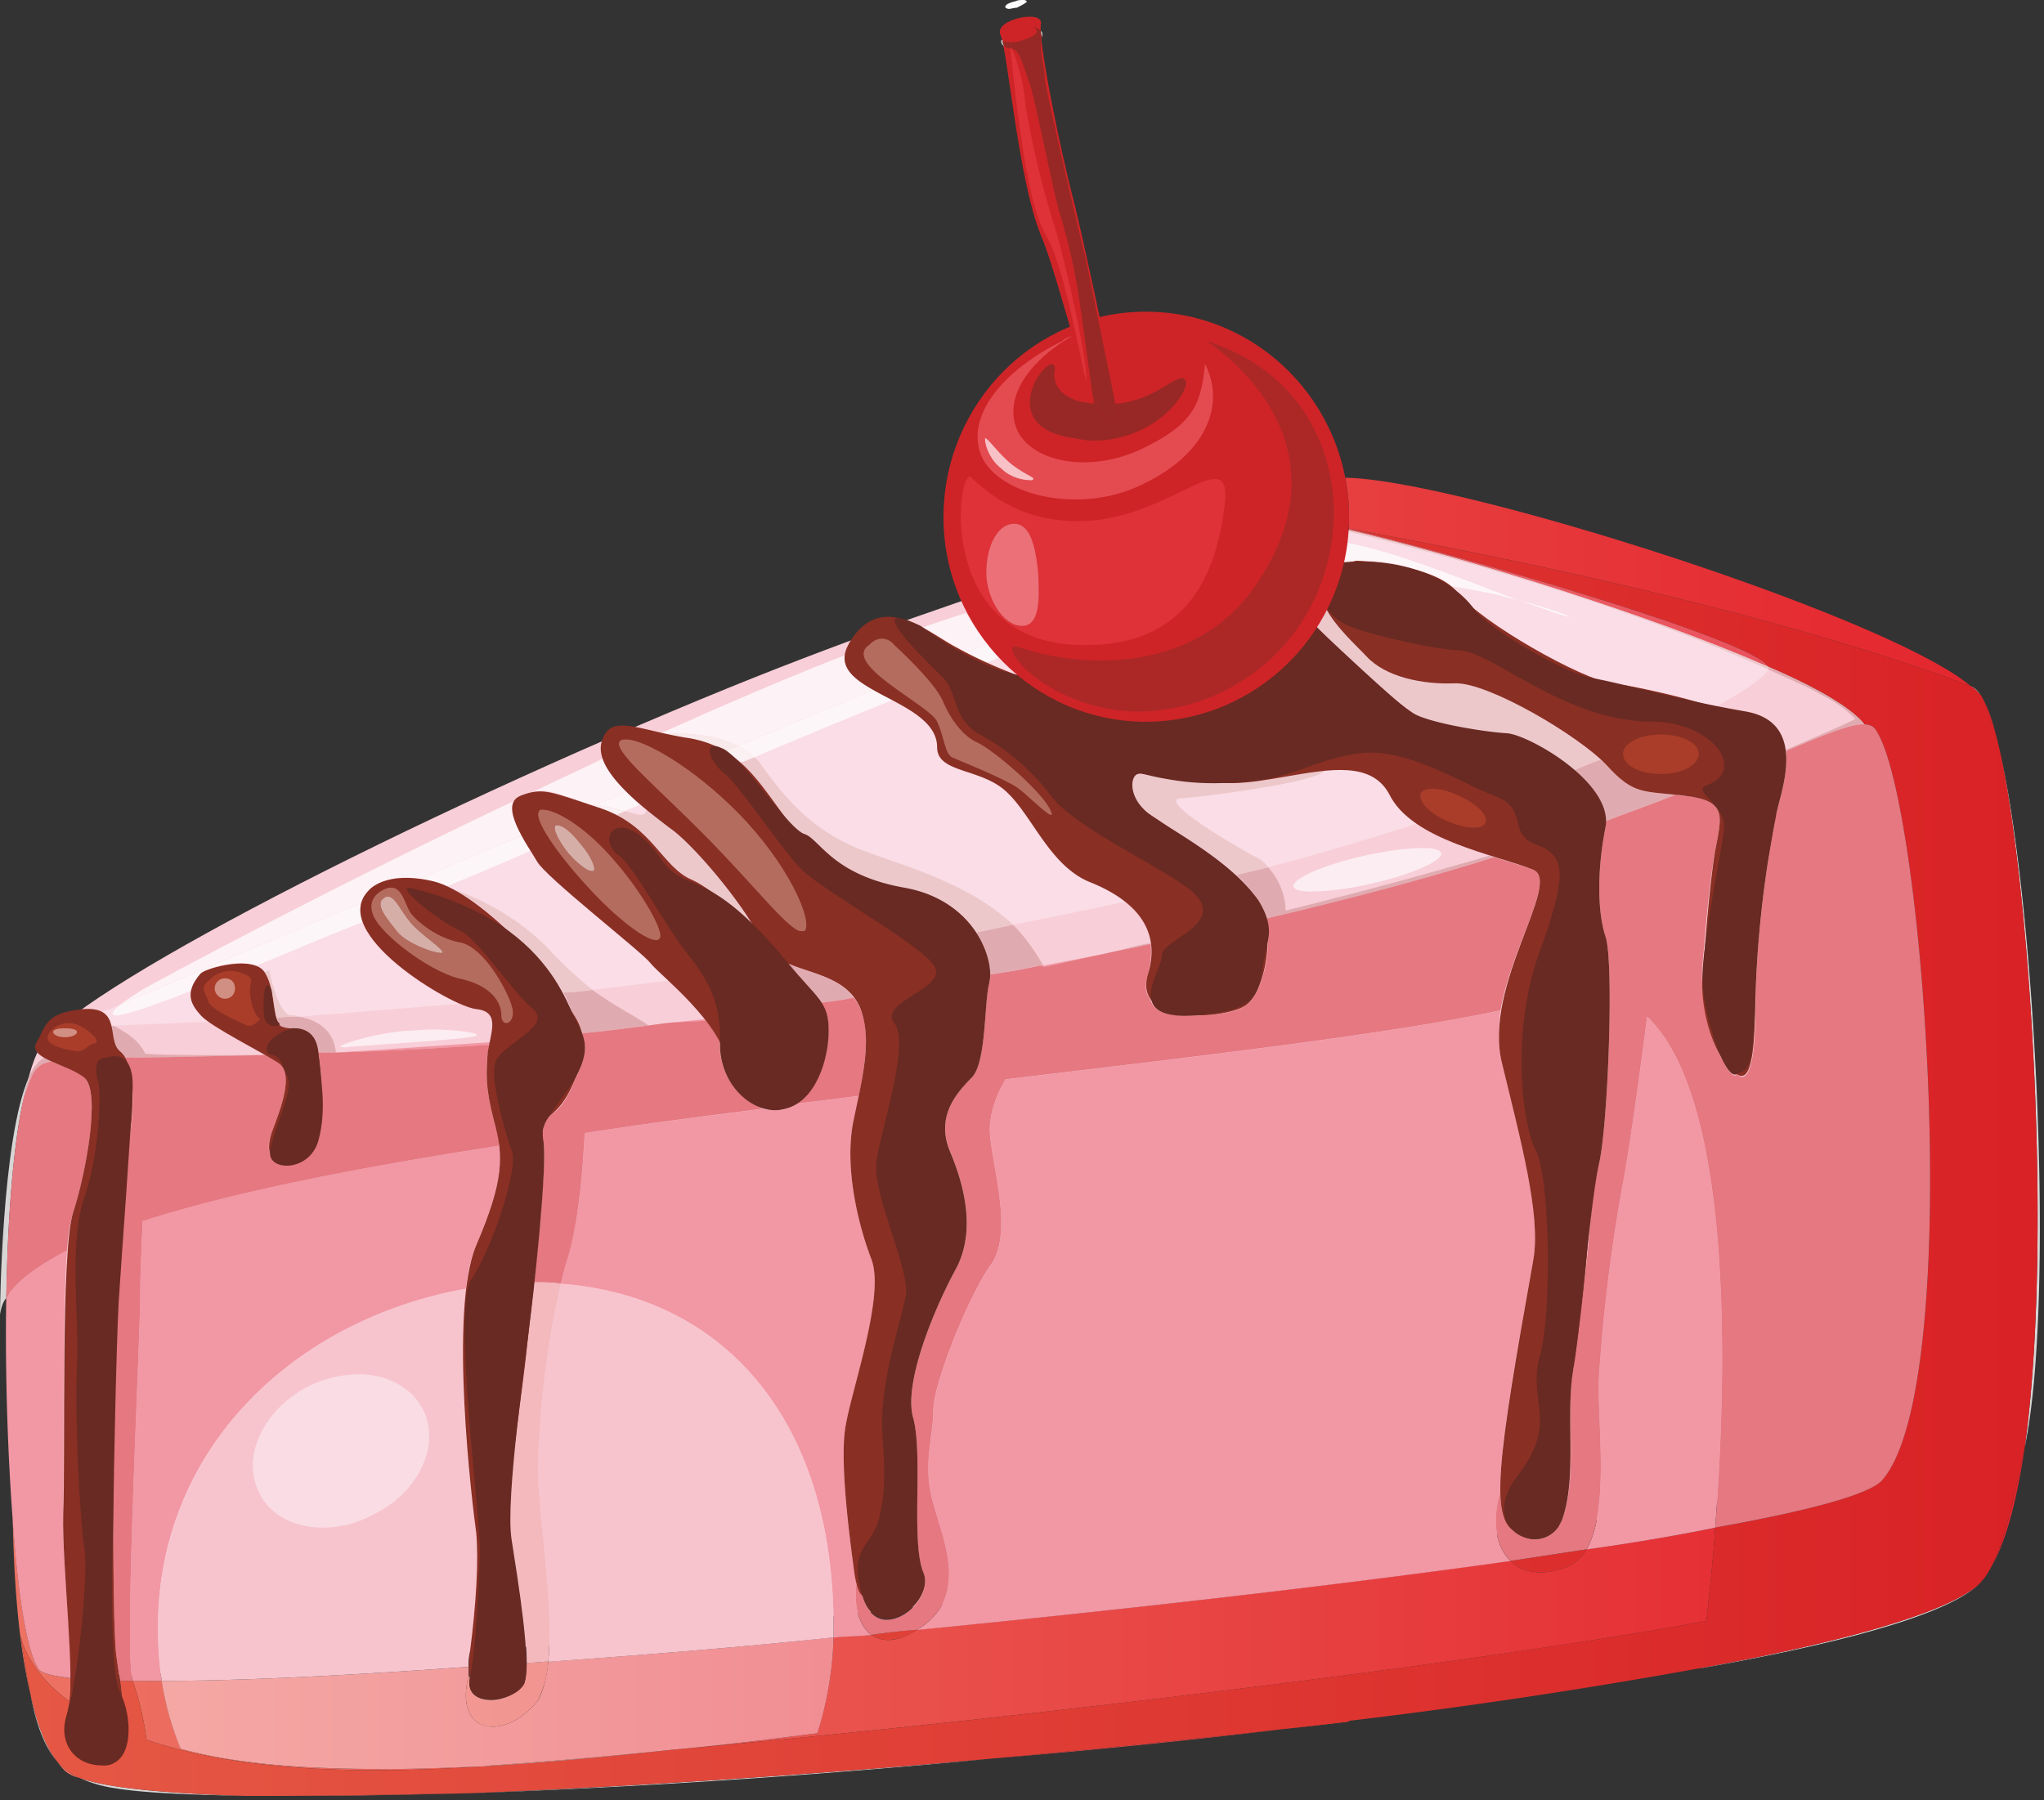 <svg height="133pt" viewBox="0 0 151 133" width="151pt" xmlns="http://www.w3.org/2000/svg" xmlns:xlink="http://www.w3.org/1999/xlink"><rect x="0" y="0" width="151" height="133" fill="#333333" stroke="none"/><linearGradient id="a" gradientTransform="scale(.093 .094)" gradientUnits="userSpaceOnUse" x1="9.56" x2="1613.39" y1="889.9" y2="889.9"><stop offset="0" stop-color="#ed7263"/><stop offset=".01" stop-color="#ed7263"/><stop offset="1" stop-color="#e4242d"/></linearGradient><linearGradient id="b"><stop offset="0" stop-color="#e55844"/><stop offset=".01" stop-color="#e55844"/><stop offset="1" stop-color="#d92226"/></linearGradient><linearGradient id="c" gradientTransform="scale(.093 .094)" gradientUnits="userSpaceOnUse" x1="9.61" x2="1601.42" xlink:href="#b" y1="889.9" y2="889.9"/><linearGradient id="d" gradientTransform="scale(.093 .094)" gradientUnits="userSpaceOnUse" x1="9.56" x2="1613.39" xlink:href="#b" y1="889.9" y2="889.9"/><linearGradient id="e" gradientTransform="scale(.093 .094)" gradientUnits="userSpaceOnUse" x1="9.56" x2="1613.39" y1="889.9" y2="889.9"><stop offset="0" stop-color="#f5ada8"/><stop offset=".01" stop-color="#f5ada8"/><stop offset="1" stop-color="#eb5f75"/></linearGradient><linearGradient id="f"><stop offset="0" stop-color="#f4a69b"/><stop offset=".01" stop-color="#f4a69b"/><stop offset="1" stop-color="#eb6272"/></linearGradient><linearGradient id="g" gradientTransform="scale(.093 .094)" gradientUnits="userSpaceOnUse" x1="9.56" x2="1613.39" xlink:href="#f" y1="889.94" y2="889.94"/><linearGradient id="h" gradientTransform="scale(.093 .094)" gradientUnits="userSpaceOnUse" x1="40.44" x2="1527.68" xlink:href="#f" y1="889.9" y2="889.9"/><linearGradient id="i" gradientTransform="scale(.093 .094)" gradientUnits="userSpaceOnUse" x1="9.56" x2="1613.39" y1="889.9" y2="889.9"><stop offset="0" stop-color="#f29587"/><stop offset=".01" stop-color="#f29587"/><stop offset="1" stop-color="#e84857"/></linearGradient><path d="m22.49 132.7h-4.39 1.68c4.2 0 9.24-.1 15.02-.2-4.48.1-8.67.2-12.31.2zm-16.61-1.33c-.47-.1-.75-.28-1.03-.47-.18-.19-.37-.38-.56-.66.47.47.94.85 1.59 1.13zm21.83-.57c-7.65 0-13.06-.94-16.89-2.26-.18-1.51-.65-3.4-1.02-4.34h2.15c.28 1.8.74 3.4 1.4 5 4 1.14 9.14 1.51 14.74 1.51 2.43 0 4.94-.1 7.55-.19-2.89.2-5.5.28-7.93.28zm45.44-.85c9.15-.84 18.39-1.79 26.4-2.73.2-.1.29-.1.38-.1a562.84 562.84 0 0 1 -26.78 2.83zm-23.5-.66c4.1-.37 7.74-.84 10.72-1.22a25.46 25.46 0 0 0 1.21-7.08c.94-.1 1.87-.1 2.8-.19.28.19.75.38 1.22.38.56 0 1.3-.2 2.14-.76 15.49-1.5 31.08-3.3 43.86-5.1.46.57 1.3.86 2.24.86.46 0 1.02-.1 1.59-.29a2.9 2.9 0 0 0 1.77-1.41 156.6 156.6 0 0 0 9.51-1.6c-.18 2.73-.46 5.1-.65 6.89-15.11 2.83-49.08 7.07-76.42 9.52zm-44.52-3.58c-2.98-2.17-3.54-4.44-3.64-5 .28 1.7.47 3.11.75 4.43-.84-3.5-1.21-8.11-1.3-12.93.37 5.48 1.02 9.72 1.86 11.05.18.37 1.02.56 2.43.75 0 .66 0 1.22-.1 1.7zm-3.64-5.2v.2zm144.63-3.39c1.6-1.5 2.33-4.9 3.46-10.2-.66 4.45-1.6 7.84-2.99 9.63-.1.2-.28.38-.47.57zm1.68-61.34c-.46-1.99-.93-3.59-1.5-4.44v.1c.57.66 1.04 2.17 1.5 4.34zm-2.24-5.1c-16.14-6.04-38.53-10.29-45.9-11.61v-.84a15 15 0 0 0 -.28-2.93c8.2.1 40.02 10.19 46.18 15.38zm0 0" fill="url(#a)" fill-rule="evenodd"/><path d="m138 108.06c-2.98 4.06-132.87 18.6-135.1 15.2-2.15-3.4-3.83-38.51 0-45.78 2.14-4.05 27.42-17.08 51.03-26.7 18.57-7.55 36.48-12.46 38.54-12.74 4.76-.57 42.74 10.66 45.54 15.85 2.7 5.1 2.98 50.02 0 54.17zm0 0" fill="#f8ced8"/><path d="m11.2 124.2h-1.4c-.66-2.08.56-24.92.56-28.6 0-1.22.1-3.2.18-5.37 6.72-2.18 15.96-3.97 26.32-5.57.28 1.79-.2 3.77-1.68 7.36a9.96 9.96 0 0 0 -.75 3.2c-12.7 2.27-22.76 11.8-22.76 25.02 0 1.32.08 2.64.28 3.96zm-5.97-.2c-1.4-.18-2.25-.37-2.43-.74-.84-1.33-1.5-5.57-1.87-11.05-.37-5-.56-10.85-.47-16.32.75-1.23 2.34-2.36 4.49-3.5-.38 5.48-.2 16.23-.28 19.45-.1 3.11.56 8.68.56 12.17zm56.35-3v-.75c0-15.77-8.49-24.54-20.15-25.39.19-.76.37-1.51.56-2.08.94-3.3 1.12-7.64 1.21-9.06 4.3-.66 8.68-1.22 13.16-1.79.28.1.65.1.93.1s.57 0 .75-.1c.28-.1.56-.19.84-.38l4.57-.57c-.1.57-.18 1.14-.38 1.7-.74 3.4.29 7.74 1.31 10.39 1.03 2.73-1.58 9.9-1.95 12.55-.38 2.73.37 8.21.64 10.28.1.47.2.86.2 1.14-.2 1.42.09 3.02 1.11 3.77-.93.1-1.86.1-2.8.19zm6.16-.57c3.92-2.36 1.96-6.51 1.22-9.34-.84-2.74 0-4.9 0-6.89 0-1.89 2.52-8.3 4.2-10.66 1.68-2.27.27-6.8 0-9.53-.2-1.51.47-3.12 1.12-4.25 15.11-1.8 28.74-3.4 36.57-5.1-.18 1.33-.18 2.64.1 3.87 1.4 5.76 2.89 11.23 2.33 14.54-1.59 8.77-2.52 14.15-2.43 17.17-.65 2.08-.37 4.06.75 5.1-12.78 1.8-28.37 3.58-43.86 5.1zm49.46-5.94c1.77-3.02.75-9.62.93-12.84a125.2 125.2 0 0 1 1.77-14.25c.56-3.02 1.4-9.25 1.78-12.27 6.25 5.95 5.97 25.49 5.03 37.75-2.8.57-6.06 1.13-9.51 1.61zm-92.38-36.72c3.36-.2 7.19-.48 11.39-.76 0 0 0 .1-.1.2-4.1.27-7.84.46-11.29.56zm24.45-2.18 2.8-.28.09.1c-.93.1-1.87.1-2.89.18zm27.8-4.15v-.09l4.4-.85c-1.41.28-2.53.57-4.4.94zm0 0" fill="#f297a4" fill-rule="evenodd"/><path d="m18.1 132.7c-4.1-.1-7.37-.2-9.6-.57a9.66 9.66 0 0 1 -2.62-.76c2.05.76 6.35 1.13 12.22 1.33zm16.7-.2c11.3-.46 24.73-1.32 38.35-2.55a644.6 644.6 0 0 1 -38.35 2.55zm-30.5-2.26c-.94-1.04-1.6-2.65-2.06-5.1.47 2.18 1.12 3.97 2.05 5.1zm121.3-6.98c10.44-1.9 18.1-4.06 20.53-6.14-3 2.74-13.53 4.91-20.44 6.14h-.1zm23.98-16.33c2.05-14.82.46-40.49-1.78-51.15 2.62 11.8 4.01 40.48 1.78 51.15zm-3.27-55.59c-.19-.18-.37-.47-.75-.66.28.1.47.28.75.66zm0 0" fill="#d8d5d5"/><path d="m19.78 132.7h-1.68c-5.87-.2-10.17-.57-12.22-1.33a4.94 4.94 0 0 1 -1.59-1.13c-.93-1.13-1.58-2.92-2.05-5.1-.28-1.32-.47-2.73-.75-4.43.1.56.66 2.83 3.64 5 0 .28-.1.47-.1.66-.55 2.45.85 4.06 2.8 4.06 1.6 0 1.4-3.4 1.04-6.23h.93c.37.94.84 2.83 1.02 4.34 3.83 1.32 9.24 2.26 16.9 2.26 2.42 0 5.03-.09 7.92-.28 4.76-.28 9.61-.75 14-1.23 27.34-2.45 61.3-6.7 76.42-9.52.19-1.8.47-4.16.65-6.9 6.9-1.23 11.39-2.45 12.32-3.49 6.26-7.08 3.08-51.05-.56-55.59a1.05 1.05 0 0 0 -.74-.27c-.94-1.23-3.55-2.75-7.1-4.25-1.02-1.99-23.04-8.3-30.97-10.2 7.37 1.32 29.76 5.57 45.9 11.61.38.19.56.48.75.66.56.85 1.03 2.45 1.5 4.44 2.23 10.66 3.82 36.33 1.77 51.15-1.13 5.28-1.87 8.68-3.46 10.2-2.42 2.07-10.08 4.24-20.52 6.13a428.58 428.58 0 0 1 -25.67 3.86c-.09 0-.18 0-.37.1-8.02.94-17.26 1.89-26.4 2.73a816.87 816.87 0 0 1 -38.36 2.55c-5.78.1-10.82.2-15.02.2zm0 0" fill="url(#c)" fill-rule="evenodd"/><path d="m81.46 70.5c.93-.2 1.87-.47 3.17-.76.19 0 .28 0 .37-.1v.1c-1.11.3-2.33.47-3.54.76zm12.13-2.64a8.71 8.71 0 0 0 -2.24-3.21c.75-.2 1.59-.38 2.33-.57a4.94 4.94 0 0 1 1.3 3.2 349.7 349.7 0 0 0 15.03-4.05c.1 0 .28.1.38.1a227.76 227.76 0 0 1 -16.8 4.53zm25-7.17c0-1.33-1.02-2.74-2.33-3.78.75-.28 1.31-.57 1.96-.76.19.1.38.29.47.39 1.96 2.07 2.61 1.97 5.13 2.16-1.58.66-3.27 1.23-5.22 1.99zm13.35-5.2v-.09c1.96-.85 3.73-1.6 5.13-2.27a8.76 8.76 0 0 0 -2.52-1.79c-.93-.57-2.33-1.13-3.92-1.88v-.1-.1c3.55 1.51 6.16 3.03 7.1 4.26h-.1c-1.02 0-2.8.75-5.69 1.97zm0 0" fill="#e0abb0"/><path d="m65.6 121.18c-.47 0-.94-.2-1.22-.38a39.3 39.3 0 0 1 3.36-.38 3.9 3.9 0 0 1 -2.14.76zm48.24-5c-.94 0-1.78-.29-2.24-.85l5.6-.85a2.9 2.9 0 0 1 -1.77 1.41c-.57.2-1.13.29-1.6.29zm0 0" fill="url(#d)" fill-rule="evenodd"/><path d="m0 97.11s.1-13.01 2.15-17.55c-.1.47-.28.94-.38 1.51-.74 3.11-1.21 8.68-1.3 14.82-.29.37-.38.75-.47 1.22zm0 0" fill="#d8d5d5"/><path d="m1.77 81.07c.1-.57.28-1.04.38-1.5.28-.67.65-1.14 1.12-1.43l.55.29c-.46.09-.74.18-.93.37-.46.29-.74 1.14-1.12 2.27zm7.47-2.93c-.1-.19-.19-.37-.37-.47-.48-.38-.48-1.13-.66-1.8.1 0 .1-.08.18-.08.48.28 1.78.85 2.34 2.07 1.5.1 3.17.1 5.04.1h3.83c-4.3.1-7.65.18-10.36.18zm14.28-.37c-.1-.29-.1-.57-.2-.76-.46-1.22-1.58-.85-2.42-1.13-.28-.1-.37-.29-.46-.66.56-.1 1.11-.1 1.67-.1 1.03.2 2.52.76 2.71 2.65zm19.5-1.42c0-.1-.1-.19-.1-.28-.19-.48-.37-.76-.55-1.04-.2-.47-.38-1.04-.75-1.7.75 0 1.4-.1 2.14-.19 1.68 1.23 3.08 1.89 4.2 2.65.47-.1.93-.1 1.31-.2-2.15.29-4.2.57-6.26.76zm17.63-2.26c-.47-.76-1.21-1.42-2.43-2.83h.1c1.59.66 3.64.94 4.75 2.45-.74.18-1.58.28-2.42.38zm12.5-2.09c0-.85-.28-1.98-1.02-3.11l2.7-.57c.85.85 1.59 1.88 2.24 3.02h-.28c-1.21.28-2.42.47-3.64.66zm-24.35-17.82-.09-.1.1.1zm0 0" fill="#e0abb0"/><path d="m9.8 124.2h-.93l-.28-1.9c-.38-3.01-.2-22.26 0-24.25.28-2.07.46-10.94.93-13.77.46-2.36.37-4.9-.28-6.14 2.7 0 6.06-.09 10.36-.19.36.2.74.39.93.57 1.2.76.28 3.21-.47 5.2-.46 1.31-.1 2.07.75 2.07.46 0 1.02-.2 1.58-.57 1.59-.94 1.5-5.47 1.13-7.45h1.3c3.45-.1 7.19-.29 11.29-.57 0 .19 0 .47-.1.66-.08 1.51-.18 2.36.47 4.9.19.67.38 1.24.38 1.9-10.36 1.6-19.6 3.4-26.32 5.57-.09 2.16-.18 4.15-.18 5.37 0 3.68-1.22 26.53-.56 28.6zm54.58-3.4c-1.02-.75-1.3-2.35-1.11-3.77.18.47.28.75.46.85v.1c.38 1.22 1.03 1.7 1.77 1.7 1.59 0 3.36-2 2.7-3.5-.92-2.27 0-8.69-.74-11.42-.75-2.65 1.68-8.3 3.18-11.04 1.5-2.84.56-6.24-.47-8.69-1.03-2.54.47-4.24 1.59-5.38 1.11-1.04.93-5.37 1.3-6.98.1-.19.1-.38.1-.66 1.2-.19 2.42-.38 3.63-.66h.28v.1c1.87-.38 2.99-.67 4.4-.95 1.2-.29 2.42-.47 3.53-.76.1.67 0 1.42-.18 2.18-.28.85-.2 1.5.18 1.97.2.67.84 1.14 2.43 1.14h1.12c1.4 0 2.8-.28 3.36-.66 1.03-.57 1.77-2.83 1.77-4.9.1-.57 0-1.05-.09-1.61 6.44-1.51 12.03-3.02 16.8-4.53 1.11.37 2.15.66 2.89.94 1.68.75-1.59 5.57-2.43 10.38-7.83 1.7-21.46 3.3-36.57 5.1-.66 1.13-1.31 2.74-1.13 4.25.28 2.73 1.69 7.26 0 9.53-1.67 2.36-4.2 8.77-4.2 10.66 0 1.99-.83 4.15 0 6.89.75 2.83 2.71 6.98-1.2 9.34-1.13.1-2.25.2-3.37.38zm47.22-5.47c-1.12-1.04-1.4-3.02-.75-5.1 0 1.6.28 2.46.94 2.83.37.38 1.02.67 1.58.67.84 0 1.68-.48 2.06-1.52 1.11-3.1.27-7.55.74-10.85 0-.1.1-.28.1-.38 0-.37.09-.66.09-1.03.46-3.12.84-6.23 1.03-8.6.18-2.26.46-4.33.74-5.37.66-2.83 1.12-15 .47-16.8-.56-1.7-.65-4.72 0-8.02v-.47c1.95-.76 3.64-1.33 5.22-1.99.2.1.47.1.65.1 3.18.38 2.71 1.5 2.24 4.06-.37 1.89-.65 5-.83 7.17-.1 1.13-.2 2.07-.1 2.64 0 1.42.38 3.97 1.5 5.67.27.66.65 1.13.93 1.13l.1-.1c.08.1.27.2.36.2.94 0 1.03-3.22 1.03-6.43a86.06 86.06 0 0 1 1.4-12.36c0-.19 0-.38.1-.57.18-.85.93-2.92.74-4.72 2.9-1.22 4.67-1.97 5.7-1.97h.09c.28 0 .56.09.74.27 3.64 4.54 6.82 48.51.56 55.6-.93 1.03-5.41 2.25-12.32 3.48.94-12.26 1.22-31.8-5.03-37.75-.38 3.02-1.22 9.25-1.78 12.27a125.2 125.2 0 0 0 -1.77 14.25c-.18 3.22.84 9.82-.93 12.84zm-111.14-19.44c.1-6.14.57-11.7 1.31-14.82.38-1.13.66-1.98 1.12-2.27.19-.19.47-.28.93-.37.85.37 1.87.66 2.43 1.22 1.21 1.05.1 7.08-.84 9.92-.18.56-.37 1.5-.46 2.82-2.15 1.14-3.75 2.27-4.49 3.51zm40.97-1.04c-.65-.1-1.21-.1-1.86-.1h-.1c.37-3.77.93-9.43.66-10.47-.1-.38-.1-.66 0-.85 0-.28.18-.47.27-.76.47-.47 1.31-.75 2.15-3.1.84-1.52.74-2.46.46-3.22 2.06-.19 4.11-.47 6.26-.76 1.02-.09 1.96-.09 2.89-.18.37.47.75 1.04 1.03 1.6a4.98 4.98 0 0 0 3.17 4.91c-4.48.57-8.86 1.13-13.16 1.8-.1 1.4-.27 5.75-1.2 9.05-.2.57-.38 1.32-.57 2.08zm17.45-13.31c1.58-1.04 2.33-3.59 2.33-5.38 0-.94-.19-1.5-.56-2.07.84-.1 1.68-.2 2.42-.38.29.38.48.75.66 1.32.47 1.6.19 3.49-.28 5.94-1.5.2-3.08.39-4.57.57zm0 0" fill="#e57881" fill-rule="evenodd"/><path d="m8.96 74.18c.37-.29.93-.66 1.68-1.13 0 0 12.4-6.8 27.34-13.87-.38.56 0 1.6.56 2.54-2.61 1.14-5.13 2.17-7.56 3.21-.37 0-.66-.09-.93-.09-2.06 0-2.8.94-2.8.94a2.5 2.5 0 0 0 -.56.94c-7.56 3.12-13.9 5.85-17.73 7.46zm34.99-14.72h-.37c-1.87-.66-2.8-1.04-3.64-1.04-.19 0-.37.1-.56.1 1.68-.85 3.45-1.61 5.13-2.46.28.85 1.03 1.7 1.78 2.45-.75.38-1.6.67-2.34.95zm0 0" fill="#fdf2f6"/><path d="m43.86 59.55c-.1 0-.2-.09-.28-.09h.37c0 .1-.1.1-.1.1zm0 0" fill="#f8e9eb"/><path d="m54.5 55.12c-1.78-.94-4.2-.94-5.23-.94h-.38-.09c4.66-2.08 9.24-4.07 13.63-5.77-.2 1.14.84 1.9 2.14 2.55-3.27 1.33-6.62 2.74-10.07 4.16zm0 0" fill="#fdf2f6"/><path d="m53.65 55.5c-.09-.1-.19-.2-.28-.2-.28-.09-.46-.18-.56-.18-.56-.2-1.21-.38-1.86-.57-.84-.1-1.5-.28-2.15-.37h.47c1.02 0 3.45 0 5.23.94-.29.1-.57.19-.85.37zm0 0" fill="#f8e9eb"/><path d="m71.38 48.23c-.37-.2-.65-.38-1.03-.57-.65-.38-1.4-.85-2.14-1.32 1.12-.38 2.14-.75 3.17-1.04.47.75.94 1.6 1.59 2.27-.56.18-1.12.47-1.59.66zm0 0" fill="#fdf2f6"/><path d="m25.38 77.39c-1.12 0 2.14-1.04 4.67-1.23.56 0 1.2-.09 1.86-.09 1.96 0 3.64.28 3.27.47-.66.28-9.24.75-9.61.85h-.2zm71.57-11.51c-.84 0-1.3-.1-1.4-.38-.1-.57 2.24-1.6 5.22-2.27 1.69-.37 3.18-.57 4.3-.57.84 0 1.3.1 1.4.39.09.56-2.24 1.6-5.23 2.26-1.68.38-3.17.56-4.3.56zm0 0" fill="#fcedf2"/><g fill-rule="evenodd"><path d="m28.09 130.71c-5.6 0-10.73-.37-14.75-1.5a21.99 21.99 0 0 1 -1.4-5.01c5.7 0 13.53-.38 22.68-1.04v.66c-.66 2.55.37 3.77 1.77 3.77 1.12 0 2.43-.75 3.36-1.97.38-.66.65-1.7.75-2.84 6.72-.47 13.8-1.03 21.08-1.8a25.46 25.46 0 0 1 -1.2 7.09c-3 .38-6.63.85-10.74 1.22-4.57.48-8.96.85-13.06 1.14-.28 0-.65.09-.94.09-2.6.1-5.12.2-7.55.2zm0 0" fill="url(#e)"/><path d="m11.95 124.2a27.6 27.6 0 0 1 -.28-3.96c0-13.22 10.07-22.75 22.76-25.01-.75 6.13.47 16.32.75 18.02.19 1.98 0 5.29-.47 8.88-.1.37-.1.75-.1 1.03-9.14.66-16.97 1.04-22.66 1.04zm14.55-22.65c-1.21 0-2.43.28-3.64.85-3.36 1.7-5.04 5.19-3.73 7.83.75 1.7 2.6 2.64 4.76 2.64 1.12 0 2.42-.28 3.63-.94 3.36-1.6 5.05-5.1 3.74-7.74-.84-1.7-2.7-2.64-4.76-2.64zm14 21.23c.46-4.33-.85-11.32-.75-14.72 0-3.59.75-9.15 1.68-13.2 11.66.84 20.15 9.61 20.15 25.38v.75c-7.28.76-14.36 1.32-21.08 1.8zm0 0" fill="#f7c4cd"/><path d="m35.64 130.52c.29 0 .66-.09.94-.09 4.1-.29 8.49-.66 13.06-1.14-4.39.48-9.24.95-14 1.23zm0 0" fill="url(#g)"/><path d="m36.4 127.6c-1.4 0-2.44-1.23-1.78-3.78 0 0 .1.1.1.19-.2 1.13.55 1.6 1.58 1.6.93 0 2.05-.56 2.43-1.22.09-.28.18-.85.18-1.52.47 0 1.03-.09 1.59-.09a7.36 7.36 0 0 1 -.75 2.84c-.93 1.22-2.24 1.97-3.36 1.97zm0 0" fill="url(#h)"/><path d="m38.91 122.88c0-2.46-.75-6.8-1.12-9.15-.28-1.9.19-6.61.65-10.48.2-1.51.38-2.74.47-3.59.1-.38.1-.85.18-1.41v-.2c.1-.46.2-1.79.38-3.3h.1a12 12 0 0 1 1.86.1 68.25 68.25 0 0 0 -1.68 13.2c-.1 3.41 1.21 10.4.75 14.73-.56 0-1.13.1-1.59.1zm0 0" fill="#f3b9bd"/><path d="m23.89 112.87c-2.15 0-4.01-.94-4.76-2.64-1.31-2.64.37-6.13 3.73-7.83a8.53 8.53 0 0 1 3.64-.85c2.05 0 3.92.95 4.76 2.64 1.3 2.64-.38 6.14-3.74 7.74a7.68 7.68 0 0 1 -3.63.94zm0 0" fill="#fadde4"/></g><path d="m8.4 75.79h-.2c-.1-.38-.28-.76-.65-1.04.37-.1.83-.29 1.4-.57-.75.57-.84.85-.37.85.65 0 2.6-.66 5.5-1.8-.1.76.37 1.33.75 1.8.19.19.27.28.55.47l-7 .29zm0 0" fill="#fadde6"/><path d="m8.21 75.88v-.1h.18c-.09 0-.09.1-.18.1zm0 0" fill="#ecc8cb"/><path d="m22.11 75.13c-.28-.1-.56-.1-.65-.1-.93-.1-1.58-3.3-1.58-3.3-.1 0-.2 0-.28.1-.2-.2-.38-.39-.65-.48 2.32-.94 4.94-2.08 7.83-3.2.84 2.35 4.85 5 7.1 6.03-3.83.28-7.76.66-11.77.94zm0 0" fill="#fadde6"/><path d="m20.44 75.22c-.28-.85-.28-2.36-.84-3.3v-.1c.09-.1.18-.1.28-.1 0 0 .65 3.21 1.58 3.3.1 0 .37 0 .65.1-.56 0-1.11 0-1.67.1zm0 0" fill="#ecc8cb"/><path d="m43.76 73.14a31.3 31.3 0 0 1 -2.8-2.55 17.98 17.98 0 0 0 -7.55-4.9.7.7 0 0 0 -.38-.2c1.96-.84 4.11-1.7 6.16-2.63.19.28.38.56.46.75.57 1.14 7.75 6.7 8.4 7.55.19.28.66.76 1.31 1.32-1.86.19-3.73.47-5.6.66zm0 0" fill="#fadde6"/><path d="m41.62 73.33a15.13 15.13 0 0 0 -4.02-4.53 17.88 17.88 0 0 0 -4.2-3.11c2.15.75 5.14 2.17 7.56 4.9a31.3 31.3 0 0 0 2.8 2.55c-.75.1-1.4.2-2.14.2zm16.6-2.07v-.1l.1.1zm0 0" fill="#ecc8cb"/><path d="m74.84 68.33c-3.64-3.4-9.15-4.63-11.57-5.67-3.27-1.4-5.14-3.48-7.1-6.22-.1-.19-.28-.38-.46-.47 3.54-1.51 7-2.93 10.26-4.25 1.68.94 3.26 1.89 3.26 3.5 0 1.97 3.36 1.5 5.23 3.39 1.87 1.8 3.17 5.47 6.16 6.6.93.38 1.77.85 2.52 1.42-2.71.57-5.41 1.14-8.3 1.7zm0 0" fill="#fadde6"/><path d="m72.13 68.9c-.93-1.52-2.61-2.84-5.32-3.31-5.32-.94-6.25-3.59-7.37-3.96-.37-.1-.94-.66-1.58-1.42-1.04-1.41-1.97-2.83-3.18-3.87.37-.09.75-.28 1.03-.37.18.09.37.28.46.47 1.96 2.74 3.83 4.81 7.1 6.22 2.42 1.04 7.93 2.27 11.57 5.67l-2.7.57zm0 0" fill="#ecc8cb"/><path d="m47.3 60.21h-.08c-.38-.09-.75-.18-1.03-.28.37-.2.75-.29 1.11-.47.1.1.29.28.48.38-.1.28-.2.37-.48.37zm0 0" fill="#fadde6"/><path d="m55.52 68.23a12.2 12.2 0 0 0 -3.36-2.54c-.37-.28-.75-.57-1.02-.67-1.97-.84-2.8-3.4-5.6-4.8.19-.1.37-.2.65-.29.28.1.65.2 1.03.28h.08c.29 0 .38-.09.48-.37.65.46 1.2.94 1.67 1.32 1.4.94 4.48 4.43 6.07 7.07zm0 0" fill="#ecc8cb"/><path d="m93.68 64.08a2.54 2.54 0 0 0 -1.12-.85c-3.36-1.89-6.8-4.15-5.31-4.25 1.4-.09 9.98-1.13 10.63-2.07.38 0 .75-.1 1.12-.1 1.59 0 2.9.48 3.64 1.9.38.84 1.21 1.6 2.05 2.16-3.36 1.04-7 2.18-11 3.21zm0 0" fill="#fadde6"/><path d="m91.35 64.65c-1.96-1.8-4.66-3.3-5.97-4.15-.1-.1-.18-.2-.28-.2-1.87-1.32-1.59-3.01-1.03-3.1h.1a9 9 0 0 1 1.58.28c.84.19 2.15.37 4.02.37h1.11c1.31 0 2.71-.28 4.1-.47 1.04-.19 1.97-.38 2.9-.47-.65.94-9.24 1.98-10.63 2.07-1.5.1 1.95 2.36 5.31 4.25.47.2.85.47 1.12.85-.74.2-1.58.38-2.33.57zm24.91-7.74c-1.77-1.6-4.1-2.73-4.94-2.73-1.68-.1-5.78-.76-7-1.52l-.28-.28c-1.2-.85-4-3.4-5.7-4.9-.36-.38-.73-.77-1.02-1.14.29-.38.47-.85.66-1.32.84 1.42 2.33 2.73 2.98 3.49 1.3 1.42 3.64 1.98 5.88 1.98h.75c2.33 0 8.2 3.4 10.63 5.66-.65.2-1.2.48-1.96.76zm0 0" fill="#ecc8cb"/><path d="m126.8 52.2c-.64-.2-1.2-.3-1.85-.38-1.5-.48-3-.76-4.11-1.05-1.3-.28-2.34-.56-3.18-.66a45.42 45.42 0 0 1 -8.68-5 6.35 6.35 0 0 0 -1.77-1.79c1.31.2 2.52.47 3.55.66.56.2 1.03.28 1.5.38 2.33.85 3.44 1.23 3.63 1.23.28 0-1.12-.57-3.64-1.23-.19-.1-.37-.1-.56-.19-5.6-2.17-9.15-3.5-12.13-4.06v-.85c14.47 3.5 25.01 7.45 31.07 10.2-.18.47-1.4 1.4-3.82 2.73zm0 0" fill="#fadde6"/><path d="m130.63 49.27c-8.58-3.78-22.49-8.12-30.97-10.1v-.1c7.93 1.9 29.95 8.21 30.97 10.2zm0 0" fill="url(#i)" fill-rule="evenodd"/><path d="m130.63 49.46c-6.06-2.75-16.6-6.7-31.07-10.2l.1-.1c8.48 2 22.39 6.33 30.97 10.1zm0 0" fill="#ecc8cb"/><path d="m75.12 49.93c0-.1 0-.1-.1-.1-.74-.28-1.4-.56-2.14-.85.27-.09.65-.28.93-.37.37.46.83.85 1.3 1.32zm0 0" fill="#fadde6"/><path d="m8.59 75.03c-.47 0-.38-.28.37-.85 3.83-1.6 10.17-4.34 17.73-7.46-.1.48-.1.95.1 1.42-2.9 1.13-5.52 2.27-7.84 3.21-.38-.1-.75-.19-1.13-.19-1.3 0-2.7.47-2.98.76a2.7 2.7 0 0 0 -.75 1.31c-2.9 1.14-4.85 1.8-5.5 1.8zm24.44-9.53a4.78 4.78 0 0 0 -1.02-.38c-.38-.1-.75-.19-1.03-.19 2.43-1.04 4.95-2.07 7.56-3.2.19.47.46.84.65 1.13-2.05.94-4.2 1.79-6.16 2.64zm13.16-5.57c-.84-.2-1.59-.38-2.24-.47.75-.28 1.59-.57 2.34-.95.36.38.65.67 1.01.95-.36.18-.74.28-1.11.47zm0 0" fill="#fdf6f8"/><path d="m45.54 60.21c-.38-.18-.75-.37-1.12-.47-.2-.1-.38-.1-.56-.19 0 0 .09 0 .09-.09.65.1 1.4.28 2.24.47-.28.1-.46.2-.65.28zm0 0" fill="#fbf1f2"/><path d="m55.7 55.97a3.58 3.58 0 0 0 -1.2-.85c3.45-1.42 6.8-2.83 10.07-4.16.47.29.93.57 1.4.76a580.21 580.21 0 0 0 -10.26 4.25zm0 0" fill="#fdf6f8"/><path d="m54.68 56.34c-.1-.09-.28-.19-.38-.37-.27-.2-.46-.38-.65-.48.28-.18.56-.28.85-.37.46.19.83.47 1.2.85-.27.09-.65.28-1.02.37zm0 0" fill="#fbf1f2"/><path d="m72.88 48.98c-.47-.28-1.03-.47-1.5-.75.47-.2 1.03-.48 1.59-.66.18.38.56.75.84 1.04-.28.09-.66.28-.94.37zm43.01-3.4c-.19 0-1.3-.37-3.64-1.22 2.52.66 3.92 1.23 3.64 1.23zm-3.64-1.22c-.46-.1-.93-.19-1.5-.38-1.02-.2-2.23-.47-3.54-.66a4.32 4.32 0 0 0 -1.58-.85 12.74 12.74 0 0 0 -5.04-1.04c-.47 0-.84 0-1.3.1.08-.48.18-.94.27-1.42 2.98.57 6.53 1.89 12.13 4.06.19.1.37.1.56.19zm0 0" fill="#fdf6f8"/><path d="m2.7 77.01c.75-1.22.57-2.17 3.46-2.45 2.9-.2 1.68 2.26 2.7 3.11 1.03.76 1.12 3.87.66 6.61-.47 2.83-.65 11.7-.93 13.77-.2 1.99-.38 21.24 0 24.26.46 3.12 1.21 8.12-.75 8.12s-3.36-1.6-2.8-4.06c.56-2.45-.47-10.57-.37-14.53.18-3.97-.2-19.45.74-22.27.93-2.84 2.05-8.87.84-9.92-1.21-1.04-4.29-1.41-3.54-2.64zm12.14-5.09c.37-.38 4-1.42 4.76 0 .84 1.41.46 3.77 1.3 3.96.84.28 1.96-.1 2.43 1.13.47 1.33.93 7.08-.94 8.21-1.86 1.23-2.98.47-2.33-1.5.75-1.99 1.68-4.44.47-5.2-1.12-.75-4.94-2.64-5.7-3.5-.65-.74-1.3-1.6 0-3.1zm85.37-30.49s5.79.2 7.47 2.36c1.77 2.26 9.24 6.42 11.38 6.7 2.05.2 12.32 2.46 12.6 4.53.19 2.17-1.12 9.06-1.78 12.18-.56 3.2.48 13.59-1.58 12.17-2.05-1.42-2.7-5.57-2.52-7.08.1-1.5.47-6.8.93-9.43.47-2.56.94-3.68-2.24-4.06-3.08-.38-3.72 0-5.78-2.26-2.05-2.18-8.77-6.14-11.2-6.05-2.42.1-5.13-.47-6.53-1.98-1.4-1.5-6.44-5.76-.75-7.08zm0 0" fill="#892f24"/><path d="m94.99 44.17c.65 0 9.7 11.04 13.63 10 2.33-.65 10.63 3.78 9.79 6.7-.75 2.93-.46 5.95.1 10.29.55 4.34-1.31 11.42-1.12 16.99.27 5.66-2.53 25.29-5.05 25.1-2.51-.28-1.67-5.57.94-20.2.56-3.3-.94-8.77-2.33-14.53-1.4-5.75 4.48-13.3 2.33-14.25-2.8-1.13-8.96-2.17-10.64-5.57-1.3-2.45-4.38-1.88-7.65-1.32-2.7.47-5.41.95-7.19-.38-3.91-2.73-9.98-3.48-9.05-5.84.94-2.27 5.79-7.18 16.24-6.99zm0 0" fill="#892f24"/><path d="m62.7 47.57c2.24-3.87 5.5-1.13 7.65.1a33.61 33.61 0 0 0 10.45 3.76c2.34.2 8.78 4.54 6.16 5.1-2.6.47-6.8 1.42-4.76 2.17 2.15.66 8.68 5.66 10.46 7.46 1.77 1.79.93 7.27-.75 8.2-1.59.95-8.3 1.43-7.09-2.44 1.02-3.4-1.21-5.48-4.2-6.7-2.99-1.14-4.3-4.82-6.16-6.61-1.87-1.9-5.23-1.42-5.23-3.4 0-3.68-8.58-4.05-6.52-7.64zm-18.28 7.36c.56-2.36 2.7-.95 6.53-.38 6.53 1.13 6.06 8.59 13.62 10.66 3.45 1.04 8.02 5.1 7 8.22-1.03 3.2-.56 5-2.34 7.36-1.67 2.36.2 4.62 0 7.08-.09 2.45-2.52 9.24-3.07 11.8-.56 2.54.18 15-1.03 17.08-1.3 2.07-1.77 1.31-2.06-.86-.27-2.07-1.02-7.55-.64-10.28.37-2.65 2.98-9.82 1.95-12.55-1.02-2.65-2.05-6.99-1.3-10.39.74-3.4 1.2-5.66.65-7.64-1.02-3.87-6.16-2.74-7.46-5.47-1.22-2.65-5.13-7.27-6.82-8.4-1.58-1.23-5.5-4.06-5.03-6.23zm0 0" fill="#892f24"/><path d="m38.44 58.8c1.69-.66 2.24-.29 5.98.94 3.82 1.32 4.47 4.34 6.72 5.28 2.14.95 10.63 7.84 9.32 13.5-1.3 5.66-6.43 3.3-6.71.2-.38-3.13-4.95-6.62-5.7-7.56-.65-.85-7.83-6.41-8.4-7.55-.65-1.13-2.88-4.15-1.2-4.81zm-11.19 6.98s1.2-1.5 4.76-.66c3.54.85 9.33 7.36 9.7 8.68.37 1.23 2.24 1.99.84 5.76-1.4 3.68-2.7 2.27-2.42 4.72.18 2.45-.84 12.36-1.22 15.38-.28 3.02-1.68 11.8-1.4 14.25s1.3 9.44 0 10.48-3.27 1.32-2.8-2.27c.47-3.58.66-6.89.47-8.87-.28-1.98-2.05-16.42 0-21.23s2.05-6.6 1.3-9.25c-.65-2.55-.55-3.4-.46-4.9.19-1.52 1.02-3.12-.84-3.31-1.87-.2-11.02-5.66-7.93-8.78zm0 0" fill="#892f24"/><path d="m97.13 41.9s-.18 3.21 2.53 4.35c1.77.75 6.8 1.79 8.02 1.79 2.52 0 7.84 5.28 14.37 5.28 4.39 0 7.1 3.59 4.01 4.72-1.11.38 1.5 1.51 1.31 3.21s-1.77 9.16-1.59 11.42c.1 2.26 1.6 7.17 2.52 6.7.94-.37 1.22-.37 1.4-6.23a82.75 82.75 0 0 1 1.5-12.84c.18-1.4 2.6-6.88-2.24-7.73-4.95-.85-9.15-2.08-11.3-2.46-2.14-.37-7.55-3.58-8.68-5-2.23-3.11-7.18-4.34-11.85-3.2zm0 0" fill="#682a22"/><path d="m68.02 46.25s5.23 3.96 8.3 3.68c1.31-.1 3.55.66 5.88 1.32 3.18 1.04 6.63 2.07 7.94.75 2.24-2.17 6.16-6.41 7-5.75.74.66 5.97 5.66 7.18 6.41 1.22.76 5.32 1.42 7 1.52 1.58.09 7.93 3.67 7.28 6.98-.65 3.3-.56 6.32 0 8.02.65 1.8.19 13.97-.47 16.8-.65 2.83-1.31 11.6-1.87 15-.65 3.4.28 8.03-.83 11.23-1.13 3.12-6.45 1.04-3.37-3.1 3.18-4.07.75-5.58 1.69-8.88.93-3.3.74-13.21-.28-15.2-1.03-1.98-1.87-8.87.28-14.72 2.05-5.76 1.95-7.08-.28-7.92-2.15-.76-.47-2.65-3.08-3.6-2.7-1.03-6.63-3.67-10.18-3.1-3.64.56-4.85 2.07-9.6 2.16-2.34.1-3.83-.18-4.86-.37-1.02-.2-1.49-.38-1.68-.29-.56.1-.84 1.8 1.03 3.11 1.86 1.33 9.42 5.2 8.58 9.16-.93 3.97 0 5.1-5.41 5.57-5.41.38-2.43-3.3-2.43-4.44 0-1.22 5.32-2.45 1.87-5-2.42-1.8-8.4-4.53-10.08-6.8a16.1 16.1 0 0 0 -5.41-4.61c-1.87-1.23-1.5-3.02-2.52-4.07-1.02-1.04-6.43-6.13-1.68-3.86zm-14.65 9.05c1.5.67 4.85 5.95 6.07 6.33 1.12.37 2.05 3.02 7.37 3.96 5.32.95 6.72 5.48 6.26 7.08-.38 1.6-.2 5.94-1.31 6.98-1.12 1.14-2.62 2.84-1.6 5.38 1.04 2.45 1.97 5.85.48 8.69-1.5 2.73-3.93 8.4-3.18 11.04.75 2.73-.18 9.15.75 11.42.93 2.17-3.36 5.47-4.48 1.8-1.12-3.7.65-3.6 1.21-5.77.56-2.26.38-4.15.28-5.85-.37-3.86 1.31-8.58 1.69-10.57.37-1.98-2.53-7.64-2.15-10 .28-2.27 2.52-8.68 1.3-10.2-1.12-1.5 3.46-2.45 3.08-3.96-.37-1.5-8.58-5.85-10.17-7.64-1.68-1.9-4.29-5.85-5.4-6.8-1.22-.94-1.7-2.64-.2-1.88zm0 0" fill="#682a22"/><path d="m45.73 63.23c-1.87-1.41.18-3.96 3.07.2 1.96 2.82 3.27.27 9.42 7.73 2.15 2.64 3 2.83 3 5 0 2.08-.94 5.2-3.18 5.76-2.15.66-4.95-1.6-4.85-4.9.1-3.22-1.12-4.92-2.53-6.71-1.39-1.7-3.82-6.32-4.93-7.08zm-15.13 2.46s3.74.75 7 3.11c3.18 2.36 4.2 5 4.77 6.23.56 1.22 1.49 2.17.18 4.53-1.3 2.27-2.8 3.3-2.42 4.72.37 1.5-.76 11.9-1.04 13.77-.18 1.99-1.77 12.65-1.3 15.68.47 3.02 1.5 9.24.94 10.66-.66 1.41-4.49 1.89-4.02-.38.47-2.36.66-6.89.75-9.25.1-2.26-2.05-18.12-.66-20.2 1.5-2.17 3.55-8.2 3-9.53-.48-1.4-1.6-5.19-1.22-6.51.46-1.41 4.29-2.64 2.8-3.96-1.5-1.23-4.2-5.38-5.5-5.85-1.22-.48-5.33-3.69-3.27-3.02zm-10.54 7.45s.19 2.27.56 2.45c.28.29-1.02.48-1.12-.56s0-3.02.56-1.89zm1.49 2.84c.19 0 1.78-.2 1.97 1.79.18 2.07.64 4.15 0 6.51-.66 2.36-3.74 2.26-3.56.84.1-1.4 1.78-4.62 1.31-5.47-.37-.75-.46-1.6-1.2-1.7-.76-.18-.38-1.4 1.48-1.97zm-13.62 2.16s1.96-.85 1.87 2.27c-.1 3.02-.84 12.65-1.03 15.76-.18 3.2-.38 13.4-.38 14.72s-.46 12.46.48 14.16c.93 1.8 1.02 5.2-1.03 5.38-2.15.19-3.64-1.51-2.9-3.78.75-2.17 1.6-9.9 1.31-12.17-.37-2.27-.74-10-.56-13.5.19-3.59-.65-9.15.56-12.55 1.13-3.3 1.21-7.73 1.03-8.4-.19-.56-.47-1.98.65-1.89zm0 0" fill="#682a22"/><path d="m4.1 75.88s.75-.57 1.78-.1c.93.47 1.58 1.23 1.12 1.33-.46 0-.75.66-1.4.56-.56-.1-3.27-.47-1.5-1.8zm11.3-3.4s.84-1.04 2.24-.66c1.4.47.74.57.83 1.6.1 1.04.48 1.7.66 1.8.28 0-.38.66-.84.57-.47-.2-2.8-1.23-2.9-1.8-.18-.56-.65-1.04 0-1.5zm0 0" fill="#a93d29"/><path d="m37.42 75.6c-.2 0-.38-.19-.38-.57 0-1.04-.83-2.26-3.16-2.74-2.25-.56-5.98-3.4-6.36-4.81-.46-1.42 1.13-1.89 1.22-1.89h.19c.84 0 1.02 1.42 1.49 1.98.46.57 1.95 1.8 3.64 2.08 1.67.38 3.36 3.4 3.73 4.63.28.84-.1 1.31-.37 1.31zm-8.77-9.35c-.1 0-.2 0-.28.1-.75.47.28 1.6 1.02 2.55.75.84 2.62 1.5 3.08 1.5h.19c.28-.19-1.59-1.32-2.34-2.26-.74-.85-1.11-1.89-1.67-1.89zm19.78 3.21c-.75 0-2.9-1.6-5.04-3.96-2.43-2.64-4.02-5.1-3.55-5.57 0-.1.1-.1.28-.1.84 0 2.8 1.04 4.86 3.3 2.42 2.65 4.2 5.86 3.73 6.24-.1.1-.19.1-.28.1zm-7.28-8.5h-.1c-.27.2.2 1.14.94 2.09.65.75 1.4 1.31 1.68 1.31h.19c.18-.18-.2-1.13-1.03-2.07-.65-.85-1.31-1.32-1.68-1.32zm18.01 7.84c-.84 0-3.55-3.49-7-6.98-3.73-3.78-7-6.42-6.35-7.08.1-.1.28-.1.48-.1 1.3 0 4.94 2.08 8.2 5.39 3.73 3.77 5.6 8.02 4.95 8.77zm18.47-8.59c-.28 0-1.77-1.5-2.43-1.98-.92-.66-4.2-1.98-4.85-2.26-.56-.29-.56-1.42-1.12-2.65-.55-1.22-7.09-4.25-5.03-5.66.09-.1.46-.47.93-.47.28 0 .65.1.94.47 1.02.95 3.16 3.02 3.63 4.25.47 1.13 1.4 2.45 2.43 2.92 1.12.48 4.57 3.4 5.41 4.9.19.4.19.48.1.48zm0 0" fill="#b46c5e"/><path d="m109.73 60.78c-.19.56-1.49.47-2.8-.1-1.3-.56-2.24-1.5-1.96-2.07.19-.47 1.5-.47 2.8.19 1.3.56 2.24 1.5 1.96 1.98zm15.77-5.1c0 .86-1.21 1.51-2.8 1.51s-2.8-.65-2.8-1.5c0-.76 1.21-1.42 2.8-1.42s2.8.66 2.8 1.41zm0 0" fill="#a93d29"/><path d="m43.67 64.36c-.28 0-1.03-.56-1.68-1.31-.75-.95-1.21-1.9-.93-2.08h.1c.36 0 1.02.47 1.67 1.32.84.94 1.21 1.89 1.03 2.07h-.2zm-11.2 6.04c-.46 0-2.33-.66-3.08-1.5-.74-.95-1.77-2.08-1.02-2.55.09-.1.18-.1.28-.1.56 0 .93 1.04 1.67 1.9.75.93 2.62 2.06 2.34 2.26h-.19zm0 0" fill="#d5aea7"/><path d="m16.6 73.8c-.36 0-.74-.37-.74-.75 0-.48.38-.76.75-.76.47 0 .75.28.75.76 0 .38-.28.75-.75.75zm-11.84 2.84c-.47 0-.84-.2-.84-.39 0-.18.37-.27.84-.27.56 0 .93.09.93.27 0 .2-.37.39-.93.39zm0 0" fill="#d18f83"/><path d="m99.66 38.23c0 8.3-6.72 15.1-15.03 15.1-8.21 0-14.93-6.8-14.93-15.1 0-8.4 6.72-15.2 14.93-15.2 8.3 0 15.03 6.8 15.03 15.2zm0 0" fill="#ce2427"/><path d="m84.16 52.57c-3.26 0-5.87-1.23-7.46-2.36-1.68-1.23-2.33-2.46-1.68-2.46.1 0 .28.1.37.1 1.6.56 3.74.95 5.97.95 4.02 0 8.6-1.33 11.48-5.67 7.47-11.04-3.73-17.93-3.73-17.93 12.32 3.77 12.22 20.1 1.68 25.67a14.3 14.3 0 0 1 -6.63 1.7zm0 0" fill="#ab2827"/><path d="m79.41 36.9c-3.08 0-5.88-1.22-6.82-3.02-1.4-2.92 1.31-6.42 5.89-8.68.18-.19.46-.28.74-.38-3.45 1.98-5.13 4.81-4.02 7.08.75 1.42 2.62 2.26 4.86 2.26 1.5 0 3.08-.37 4.57-1.13 3.64-1.8 4.1-3.3 4.39-6.13 1.5 2.92.18 6.51-4.4 8.78a11.2 11.2 0 0 1 -5.21 1.22zm-6.63-4.52c-.09.18.19 1.5 1.21 2.26.65.66 1.59.84 2.06.84.18 0 .28 0 .28-.09.18-.09-.94-.47-1.87-1.32s-1.5-1.7-1.68-1.7zm0 0" fill="#e44b51"/><path d="m76.05 35.48c-.47 0-1.4-.18-2.06-.84-1.02-.76-1.3-2.08-1.21-2.27.19 0 .75.85 1.68 1.7s2.05 1.23 1.87 1.32c0 .1-.1.1-.28.1zm0 0" fill="#f7c1c5"/><path d="m82.67 30.3s-2.14-10.48-3.26-15.1c-1.21-4.63-2.7-12.18-2.52-13.4.28-1.14-3.46-.38-2.99.75.56 1.23 1.3 10.66 2.99 14.82 1.77 4.15 4.29 16.98 5.78 12.93zm0 0" fill="#ce2427"/><path d="m80.71 32.56c-.37 0-.93-.1-1.4-.19-5.5-.75-2.52-5.47-1.58-5.47.09 0 .27.19.19.47 0 0-.47 1.8 2.14 2.36.28 0 .56.1.74.1 0-.2 0-.3-.09-.57.47 1.13.93 1.8 1.31 1.8.18 0 .47-.2.65-.76 0 0-.1-.1-.1-.48 2.63-.28 4.02-1.88 4.77-1.88 0 0 .09 0 .18.1.66.37-1.77 4.52-6.8 4.52zm0 0" fill="#982825"/><path d="m74.18 3.4c-.19-.1-.28-.28-.19-.47l.1.09c0 .1 0 .2.1.38zm2.8-.66c-.1-.19-.1-.38-.1-.47.1.09.19.18.1.47zm0 0" fill="#bfbcbc"/><path d="m82.02 31.05c-.38 0-.84-.66-1.3-1.8-.2-1.41-.57-4.24-.85-6.13a44.38 44.38 0 0 0 -1.58-7.35c-.47-1.52-1.87-8.7-2.24-9.63-.37-1.04-.75-2.36-1.12-2.46-.1 0-.1-.1-.19-.1-.1-.09-.1-.18-.1-.18v.19a.72.72 0 0 1 -.46-.19c-.1-.19-.1-.28-.1-.38.1 0 .29.1.56.1.29 0 .56 0 1.04-.2 1.2-.37 1.02-.84.55-.94a1 1 0 0 1 .66.29c0 .09 0 .28.1.47-.29.85.18 2.17.18 2.92 0 .76 2.8 12.65 2.98 13.21.1.48 2.15 10.39 2.24 10.95h.19c0 .38.1.48.1.48-.2.56-.48.75-.66.75zm-5.97-29.07" fill="#982825"/><path d="m80.25 28.13s-.1-.29-.2-.76c0 .2.1.38.2.66zm0 0" fill="#de3138"/><path d="m80.25 28.03c-.1-.28-.2-.47-.2-.66-.46-1.98-1.39-7.08-2.5-9.44-.66-1.32-1.7-2.36-2.9-14.34h.1c.18.47.83 1.98 1.02 4.25a68.56 68.56 0 0 0 2.15 8.96c.46 1.32 2.42 9.54 2.33 11.23zm0 0" fill="#de3138"/><path d="m74.74 3.59h-.1v-.19s0 .1.1.19zm0 0" fill="#b43638"/><path d="m74.56.66c-.2 0-.28-.1-.28-.1-.1-.18.28-.37.74-.47.18-.09.37-.09.56-.09.1 0 .19 0 .28.1 0 .1-.37.28-.74.47-.2 0-.48.09-.56.09zm0 0" fill="#fefefe"/><path d="m80.25 47.66h-.66c-10.26-.38-8.95-12.45-7.93-12.45.1 0 .1 0 .1.1 1.02.84 3.26 3.2 7.93 3.2 4.76 0 8.49-3.12 10.08-3.12.64 0 .93.57.64 2.36-.83 6.33-4 9.91-10.16 9.91zm-5.32-8.96h-.1c-1.3.1-2.05 1.98-1.95 3.96.19 1.98 1.4 3.59 2.61 3.59h.09c1.21-.1 1.21-1.9 1.12-3.87-.19-1.99-.56-3.68-1.77-3.68zm0 0" fill="#de3138"/><path d="m75.5 46.25c-1.22 0-2.43-1.6-2.63-3.59-.1-1.98.66-3.87 1.97-3.96h.09c1.2 0 1.58 1.7 1.77 3.68.1 1.98.1 3.77-1.12 3.87h-.09zm0 0" fill="#eb7078"/></svg>